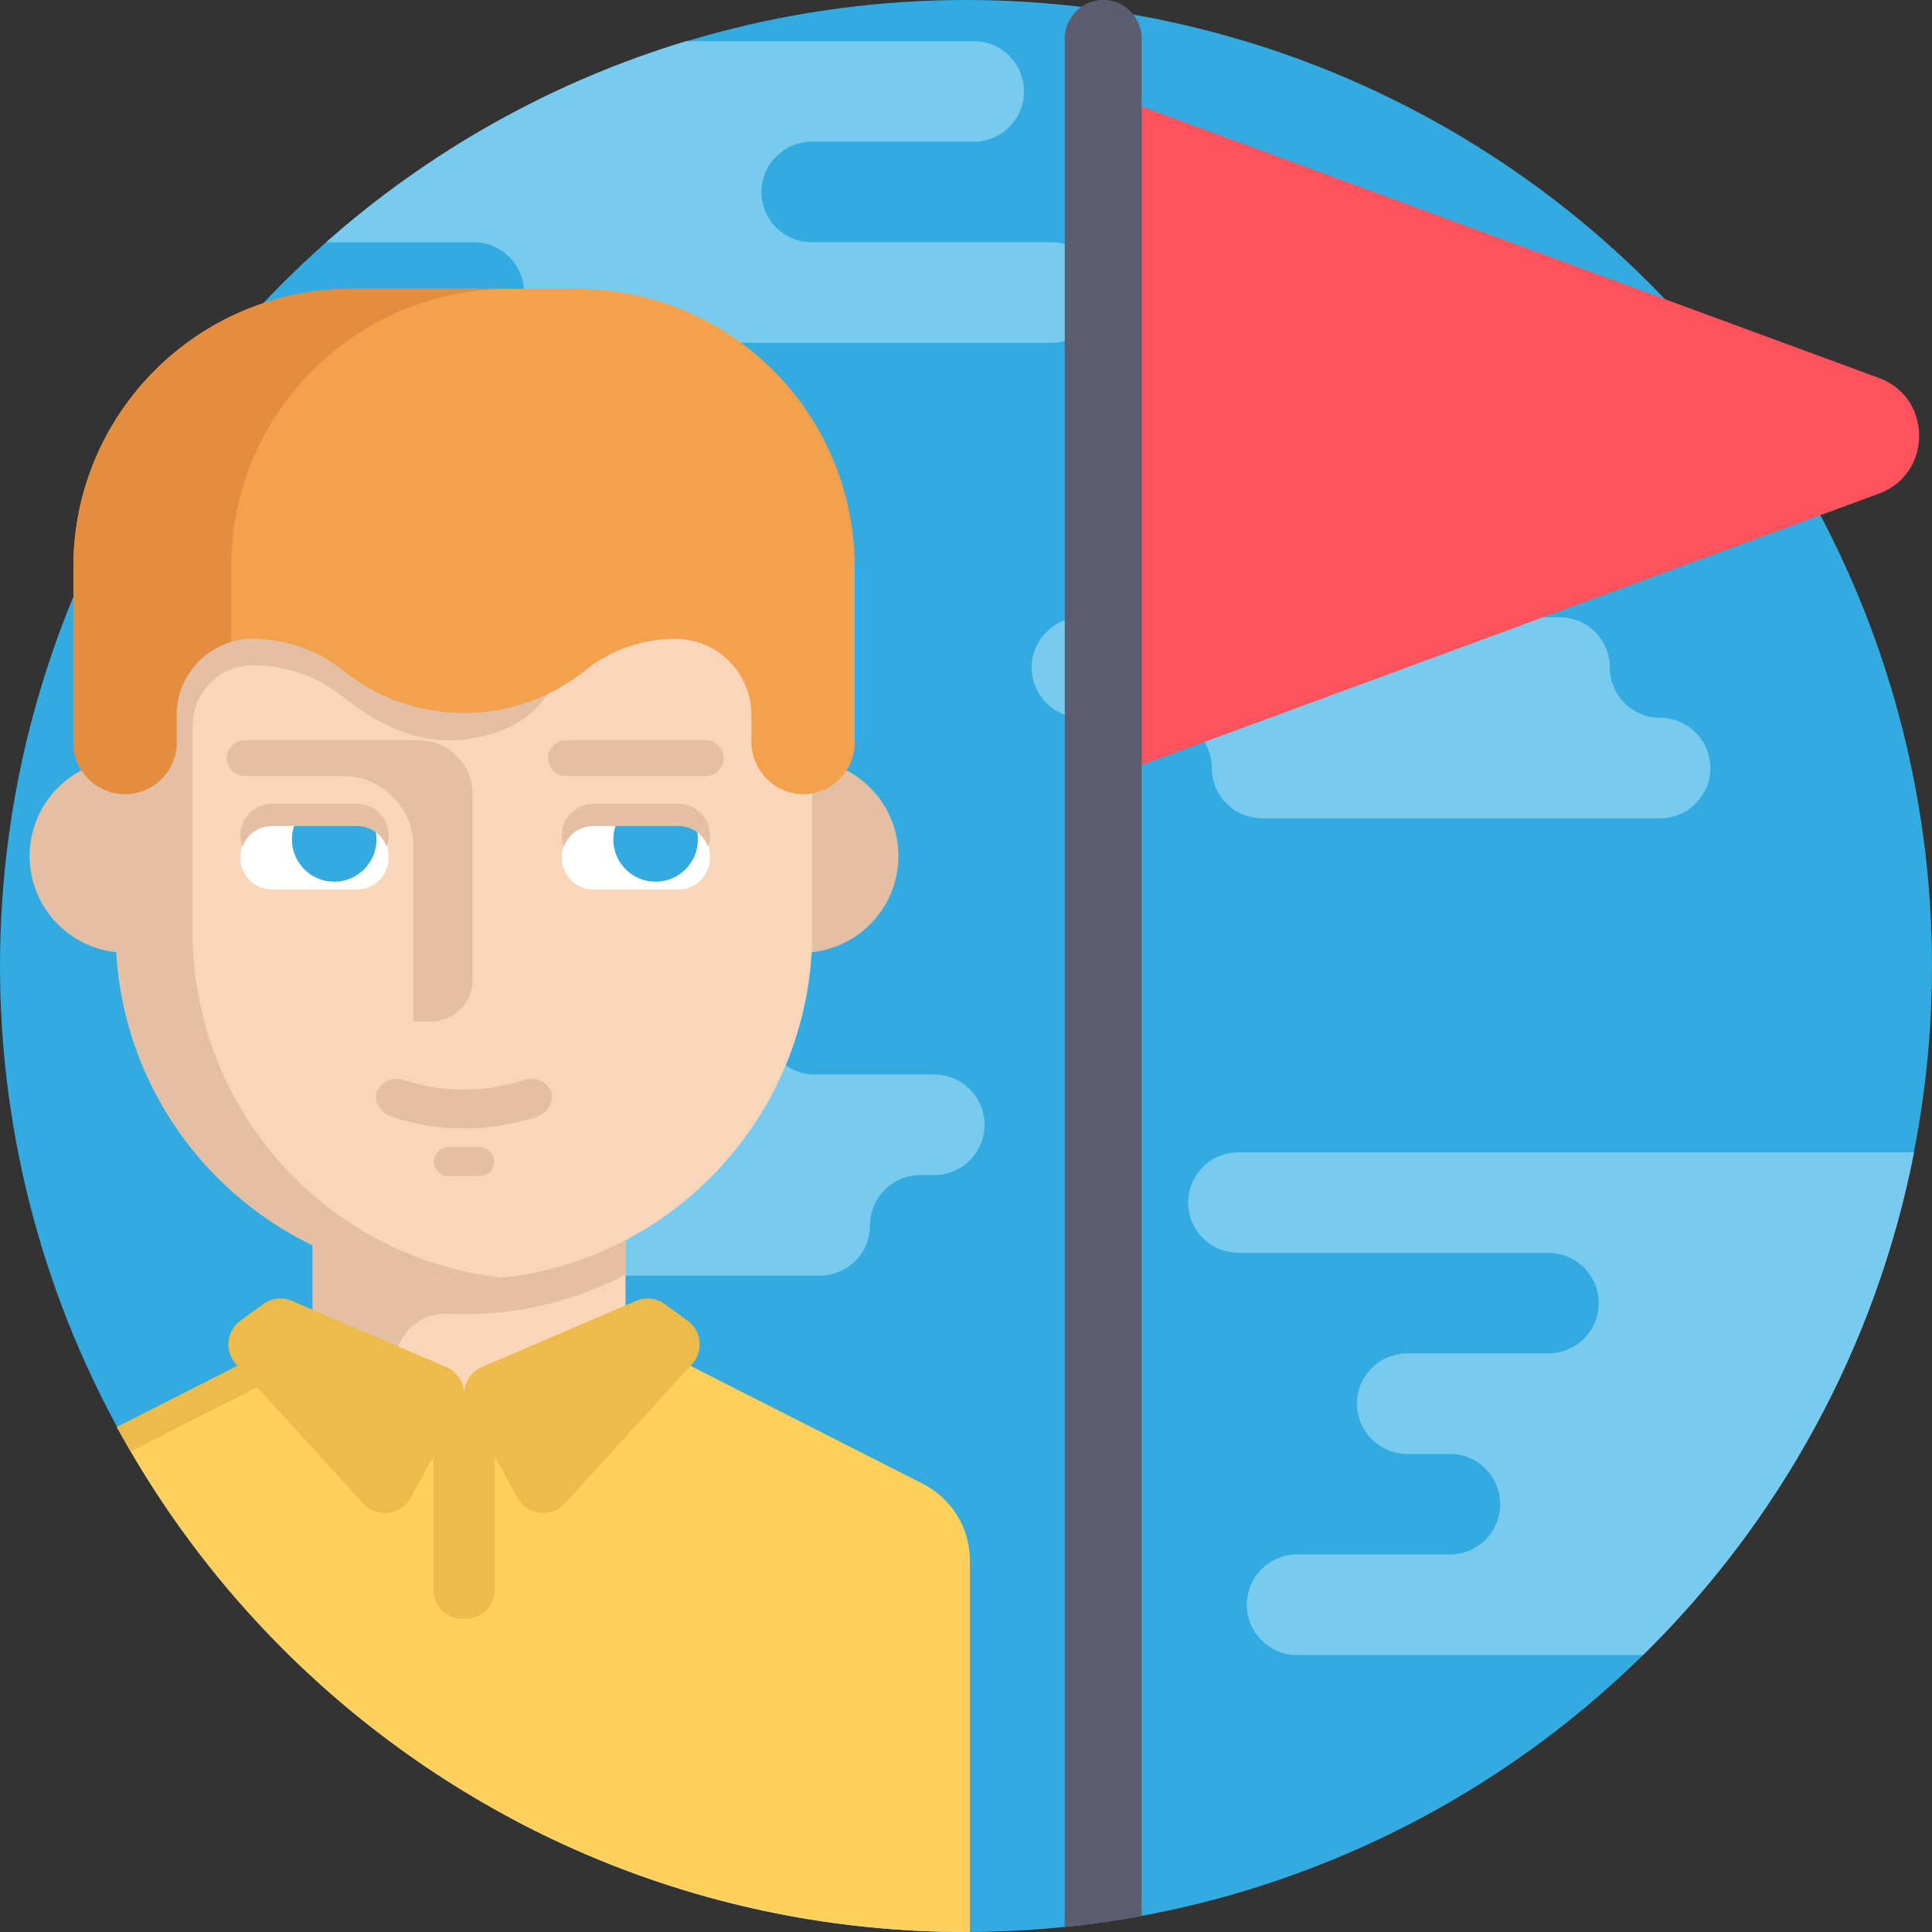 <?xml version="1.0" encoding="iso-8859-1"?>
<!-- Generator: Adobe Illustrator 19.0.0, SVG Export Plug-In . SVG Version: 6.00 Build 0)  -->
<svg xmlns="http://www.w3.org/2000/svg" xmlns:xlink="http://www.w3.org/1999/xlink" version="1.1" id="Capa_1" x="0px" y="0px" viewBox="0 0 512 512" style="enable-background:new 0 0 512 512;" xml:space="preserve">
<rect x="0" y="0" width="512" height="512" fill="#333333" stroke="none"/>
<circle style="fill:#34ABE0;" cx="256" cy="255.999" r="255.999"/>
<g>
	<path style="fill:#78CAEF;" d="M507.249,305.371c-10.094,51.66-35.725,97.76-71.826,133.235h-91.679   c-3.678,0-7.011-1.494-9.415-3.908c-2.414-2.414-3.908-5.736-3.908-9.425c0-7.356,5.966-13.322,13.322-13.322h40.5   c3.678,0,7.011-1.484,9.415-3.897c2.414-2.414,3.908-5.736,3.908-9.425c0-7.356-5.966-13.322-13.322-13.322h-11.306   c-3.678,0-7.011-1.494-9.415-3.908c-2.414-2.403-3.908-5.736-3.908-9.415c0-7.356,5.966-13.322,13.322-13.322h37.418   c3.678,0,7.011-1.494,9.425-3.908c2.403-2.403,3.897-5.736,3.897-9.415c0-7.356-5.966-13.322-13.322-13.322h-82.16   c-3.678,0-7.011-1.494-9.415-3.908c-2.414-2.403-3.908-5.736-3.908-9.415c0-7.356,5.966-13.322,13.322-13.322L507.249,305.371   L507.249,305.371z"/>
	<path style="fill:#78CAEF;" d="M202.614,271.447L202.614,271.447c0-7.358-5.965-13.323-13.323-13.323H77.019   c-7.358,0-13.323,5.965-13.323,13.322l0,0c0,7.358,5.965,13.322,13.323,13.322h36.316c7.358,0,13.323,5.965,13.323,13.323l0,0   c0,7.358-5.965,13.322-13.323,13.322h-3.702c-7.358,0-13.323,5.965-13.323,13.323l0,0c0,7.358,5.965,13.322,13.323,13.322h107.604   c7.358,0,13.323-5.965,13.323-13.322l0,0c0-7.358,5.965-13.323,13.323-13.323h3.702c7.358,0,13.322-5.965,13.322-13.322l0,0   c0-7.358-5.965-13.323-13.322-13.323h-31.648C208.578,284.771,202.614,278.805,202.614,271.447z"/>
	<path style="fill:#78CAEF;" d="M292.095,77.531c0,7.356-5.966,13.322-13.333,13.322H152.194c-3.678,0-7.011-1.494-9.415-3.908   c-2.414-2.403-3.908-5.736-3.908-9.415c0-7.367-5.956-13.333-13.322-13.333h-39.1c27.251-24.106,59.674-42.496,95.399-53.29h76.194   c3.678,0,7.011,1.494,9.414,3.897c2.414,2.414,3.908,5.747,3.908,9.425c0,7.356-5.966,13.322-13.322,13.322h-42.935   c-7.356,0-13.322,5.966-13.322,13.322c0,7.367,5.966,13.322,13.322,13.322h63.655c3.678,0,7.022,1.494,9.425,3.908   C290.601,70.52,292.095,73.843,292.095,77.531z"/>
	<path style="fill:#78CAEF;" d="M426.622,176.897v-0.001c0-7.358-5.964-13.322-13.322-13.322h-126.57   c-7.358,0-13.322,5.964-13.322,13.322v0.001c0,7.358,5.964,13.322,13.322,13.322h21.094c7.358,0,13.322,5.964,13.322,13.322v0.001   c0,7.358,5.964,13.322,13.322,13.322h105.475c7.358,0,13.322-5.964,13.322-13.322v-0.001c0-7.358-5.964-13.322-13.322-13.322l0,0   C432.586,190.219,426.622,184.255,426.622,176.897z"/>
	<path style="fill:#78CAEF;" d="M253.141,511.988c-42.642-0.47-82.787-11.358-118-30.26h82.254c7.356,0,13.322,5.966,13.322,13.322   c0,3.678,1.484,7.011,3.897,9.415c2.414,2.414,5.736,3.908,9.425,3.908C247.561,508.373,250.769,509.742,253.141,511.988z"/>
</g>
<path style="fill:#FFD15C;" d="M257.035,413.55v98.44c-0.345,0.01-0.69,0.01-1.034,0.01c-69.36,0-132.263-27.575-178.364-72.369  c-6.802-6.604-13.239-13.584-19.268-20.898c-3.532-4.284-6.928-8.694-10.177-13.197c-4.848-6.719-9.373-13.688-13.573-20.877  c-1.233-2.132-2.456-4.284-3.636-6.457l31.984-16.238l0.94-0.47l18.975-2.435l21.452-2.748l1.526-0.199l17.115-2.194l8.182,1.055  l10.449,1.337l24.179,3.103l16.259,2.079l0.93,0.47l61.565,31.242C252.208,397.093,257.035,404.961,257.035,413.55z"/>
<path style="fill:#EDBB4C;" d="M131.157,354.973l-23.05,2.957l-2.988,0.376l-22.235,2.853l-2.602,0.334l-12.131,6.154  l-33.531,17.011c-1.233-2.132-2.456-4.284-3.636-6.457l31.984-16.238l0.94-0.47l18.975-2.435l21.452-2.748l1.526-0.199l17.115-2.194  L131.157,354.973z"/>
<rect x="82.882" y="316.603" style="fill:#F9D6B9;" width="82.902" height="53.3"/>
<g>
	<circle style="fill:#E5BFA3;" cx="33.479" cy="226.857" r="25.621"/>
	<circle style="fill:#E5BFA3;" cx="212.47" cy="226.857" r="25.621"/>
	<path style="fill:#E5BFA3;" d="M104.742,316.604L104.742,316.604l-21.857-0.001v0.001h-0.001v22.54h0.001v22.302h21.857l0,0   c0-7.55,6.288-13.622,13.83-13.267c1.458,0.069,2.925,0.103,4.399,0.103c15.451,0,30.019-3.799,42.817-10.51v-21.17   L104.742,316.604L104.742,316.604z"/>
</g>
<path style="fill:#F9D6B9;" d="M215.271,153.724l-184.593-9.827v102.966c0,50.974,41.322,92.297,92.297,92.297l0,0  c50.974,0,92.297-41.322,92.297-92.297V153.724z"/>
<path style="fill:#E5BFA3;" d="M136.125,101.927l-56.545,4.895c-8.626,0-16.577,2.878-22.956,7.72h-3.826v3.323  c-6.933,6.886-11.228,16.425-11.228,26.968L27.063,196.48c0,6.723-2.772,12.307,3.613,13.463v36.92  c0,50.974,41.322,92.297,92.297,92.297l0,0c3.44,0,6.835-0.194,10.177-0.561c-46.184-5.067-82.119-44.201-82.119-91.736v-54.461  c0-8.517,6.629-15.726,15.139-16.061c0.267-0.01,0.537-0.016,0.808-0.016l0,0c8.685,0,17.137,2.916,23.905,8.36  c8.782,7.065,20.033,12.772,32.091,11.292c24.017-2.947,23.308-18.811,32.091-25.876c6.768-5.444,15.22-8.36,23.905-8.36h0.374  c11.102,0,19.768-4.145,19.785,6.956c0.012,7.474,5.898,41.578,13.374,41.746c3.901,0.088,7.447-1.458,9.991-4.007  c2.475-2.475-0.674-5.896-0.674-9.677l-3.368-12.62L136.125,101.927z"/>
<path style="fill:#F4A14E;" d="M226.501,150.275v46.495c0,3.781-1.53,7.201-4.005,9.677c-2.545,2.551-6.093,4.095-9.99,4.005  c-7.482-0.168-13.374-6.476-13.374-13.959v-7.028c0-5.568-2.256-10.604-5.906-14.253c-3.65-3.65-8.685-5.906-14.253-5.906  c-8.685,0-17.136,2.915-23.907,8.362c-8.778,7.061-19.939,11.291-32.092,11.291c-12.148,0-23.308-4.23-32.087-11.291  c-1.161-0.936-2.372-1.792-3.627-2.574c-0.014-0.014-0.032-0.023-0.047-0.032c-2.387-1.488-4.923-2.696-7.562-3.617  c-4.052-1.409-8.334-2.139-12.681-2.139c-11.128,0-20.15,9.036-20.15,20.169v7.3c0,3.776-1.53,7.201-4.01,9.677  c-2.475,2.475-5.896,4.005-9.677,4.005c-7.557,0-13.683-6.125-13.683-13.687v-46.495c0-40.711,32.999-73.714,73.71-73.714h59.625  C193.496,76.561,226.501,109.565,226.501,150.275z"/>
<path style="fill:#E28D40;" d="M134.954,76.56c-40.709,0-73.707,33.008-73.707,73.717v19.863  c-8.338,2.456-14.43,10.188-14.43,19.331v7.304c0,3.772-1.526,7.199-4.002,9.676c-2.476,2.476-5.904,4.002-9.676,4.002  c-7.565,0-13.688-6.123-13.688-13.678v-46.498c0-40.709,32.998-73.717,73.707-73.717C93.158,76.56,134.954,76.56,134.954,76.56z"/>
<path style="fill:#FFFFFF;" d="M188.166,227.329c0,4.65-3.772,8.422-8.422,8.422H157.29c-2.33,0-4.43-0.94-5.956-2.466  c-1.526-1.526-2.466-3.626-2.466-5.956c0-4.65,3.772-11.557,8.422-11.557h22.455c1.546,0,2.999,0.418,4.253,1.16  c0.627,0.355,1.191,0.794,1.703,1.306C187.226,219.764,188.166,224.998,188.166,227.329z"/>
<path style="fill:#E5BFA3;" d="M187.032,196.171h-37.031c-2.622,0-4.747,2.125-4.747,4.747l0,0c0,2.622,2.125,4.747,4.747,4.747  h37.031c2.622,0,4.747-2.125,4.747-4.747l0,0C191.78,198.296,189.654,196.171,187.032,196.171z"/>
<path style="fill:#34ABE0;" d="M184.948,222.459c0,6.186-5.016,11.201-11.212,11.201c-6.186,0-11.201-5.016-11.201-11.201  c0-2.058,0.564-3.992,1.536-5.642h15.673c1.546,0,2.999,0.418,4.253,1.16C184.614,219.346,184.948,220.871,184.948,222.459z"/>
<g>
	<path style="fill:#E5BFA3;" d="M64.993,196.171c-2.614,0-4.856,2.045-4.904,4.658c-0.049,2.662,2.095,4.836,4.747,4.836h26.016   c10.33,0,18.704,8.374,18.704,18.704v46.34h4.714c6.054,0,10.963-4.908,10.963-10.963v-49.292c0-7.889-6.395-14.284-14.284-14.284   H64.993V196.171z"/>
	<path style="fill:#E5BFA3;" d="M138.808,286.222c-10.281,3.388-21.386,3.388-31.667,0c-2.748-0.893-5.886,0.176-7.108,2.749l0,0   c-1.22,2.563,0.465,5.904,3.887,7.029c12.373,4.076,25.737,4.077,38.109,0c3.421-1.124,5.109-4.467,3.887-7.029l0,0   C144.696,286.4,141.554,285.327,138.808,286.222z"/>
	<path style="fill:#E5BFA3;" d="M127.117,304.01h-8.286c-2.113,0-3.825,1.713-3.825,3.825l0,0c0,2.113,1.713,3.825,3.825,3.825   h8.286c2.113,0,3.825-1.713,3.825-3.825l0,0C130.943,305.723,129.23,304.01,127.117,304.01z"/>
</g>
<g>
	<path style="fill:#EDBB4C;" d="M77.368,344.754l40.912,17.534c4.217,1.808,5.945,6.865,3.718,10.875l-13.249,23.85   c-2.57,4.627-8.922,5.368-12.489,1.457l-33.718-36.98c-3.109-3.409-2.564-8.764,1.167-11.477l6.054-4.403   C71.971,344.005,74.86,343.68,77.368,344.754z"/>
	<path style="fill:#EDBB4C;" d="M168.581,344.754l-40.912,17.534c-4.217,1.808-5.945,6.865-3.718,10.875l13.249,23.85   c2.57,4.627,8.922,5.368,12.489,1.457l33.718-36.98c3.109-3.409,2.564-8.764-1.167-11.477l-6.054-4.403   C173.978,344.005,171.089,343.68,168.581,344.754z"/>
	<path style="fill:#EDBB4C;" d="M123.459,428.976h-0.969c-4.232,0-7.662-3.43-7.662-7.662v-52.328h16.294v52.328   C131.121,425.545,127.691,428.976,123.459,428.976z"/>
</g>
<path style="fill:#E5BFA3;" d="M157.29,218.907h22.455c1.546,0,2.999,0.418,4.253,1.16c0.627,0.355,1.191,0.794,1.703,1.306  c0.843,0.843,1.499,1.867,1.925,3.004c0.346-0.922,0.544-1.915,0.544-2.957c0-4.652-3.771-8.423-8.423-8.423h-22.46  c-4.652,0-8.423,3.771-8.423,8.423c0,1.043,0.199,2.038,0.545,2.959C150.607,221.186,153.679,218.907,157.29,218.907z"/>
<path style="fill:#FFFFFF;" d="M102.997,227.329c0,4.65-3.772,8.422-8.422,8.422H72.12c-2.33,0-4.43-0.94-5.956-2.466  c-1.526-1.526-2.466-3.626-2.466-5.956c0-4.65,3.772-11.557,8.422-11.557h22.455c1.546,0,2.999,0.418,4.253,1.16  c0.627,0.355,1.191,0.794,1.703,1.306C102.057,219.764,102.997,224.998,102.997,227.329z"/>
<path style="fill:#34ABE0;" d="M99.779,222.459c0,6.186-5.016,11.201-11.212,11.201c-6.186,0-11.201-5.016-11.201-11.201  c0-2.058,0.564-3.992,1.536-5.642h15.673c1.546,0,2.999,0.418,4.253,1.16C99.444,219.346,99.779,220.871,99.779,222.459z"/>
<path style="fill:#E5BFA3;" d="M72.12,218.907h22.455c1.546,0,2.999,0.418,4.253,1.16c0.627,0.355,1.191,0.794,1.703,1.306  c0.843,0.843,1.499,1.867,1.925,3.004c0.346-0.922,0.544-1.915,0.544-2.957c0-4.652-3.771-8.423-8.423-8.423h-22.46  c-4.652,0-8.423,3.771-8.423,8.423c0,1.043,0.199,2.038,0.545,2.959C65.437,221.186,68.509,218.907,72.12,218.907z"/>
<path style="fill:#FF525D;" d="M297.343,204.663V26.319l200.564,73.834c14.264,5.251,14.264,25.425,0,30.676L297.343,204.663z"/>
<path style="fill:#5C5E70;" d="M302.565,10.198v497.579c-6.708,1.233-13.521,2.205-20.396,2.894V10.198  c0-3.48,1.745-6.562,4.409-8.391C288.218,0.658,290.214,0,292.367,0c3.218,0,6.092,1.494,7.952,3.824  C301.729,5.58,302.565,7.795,302.565,10.198z"/>
<g>
</g>
<g>
</g>
<g>
</g>
<g>
</g>
<g>
</g>
<g>
</g>
<g>
</g>
<g>
</g>
<g>
</g>
<g>
</g>
<g>
</g>
<g>
</g>
<g>
</g>
<g>
</g>
<g>
</g>
</svg>
